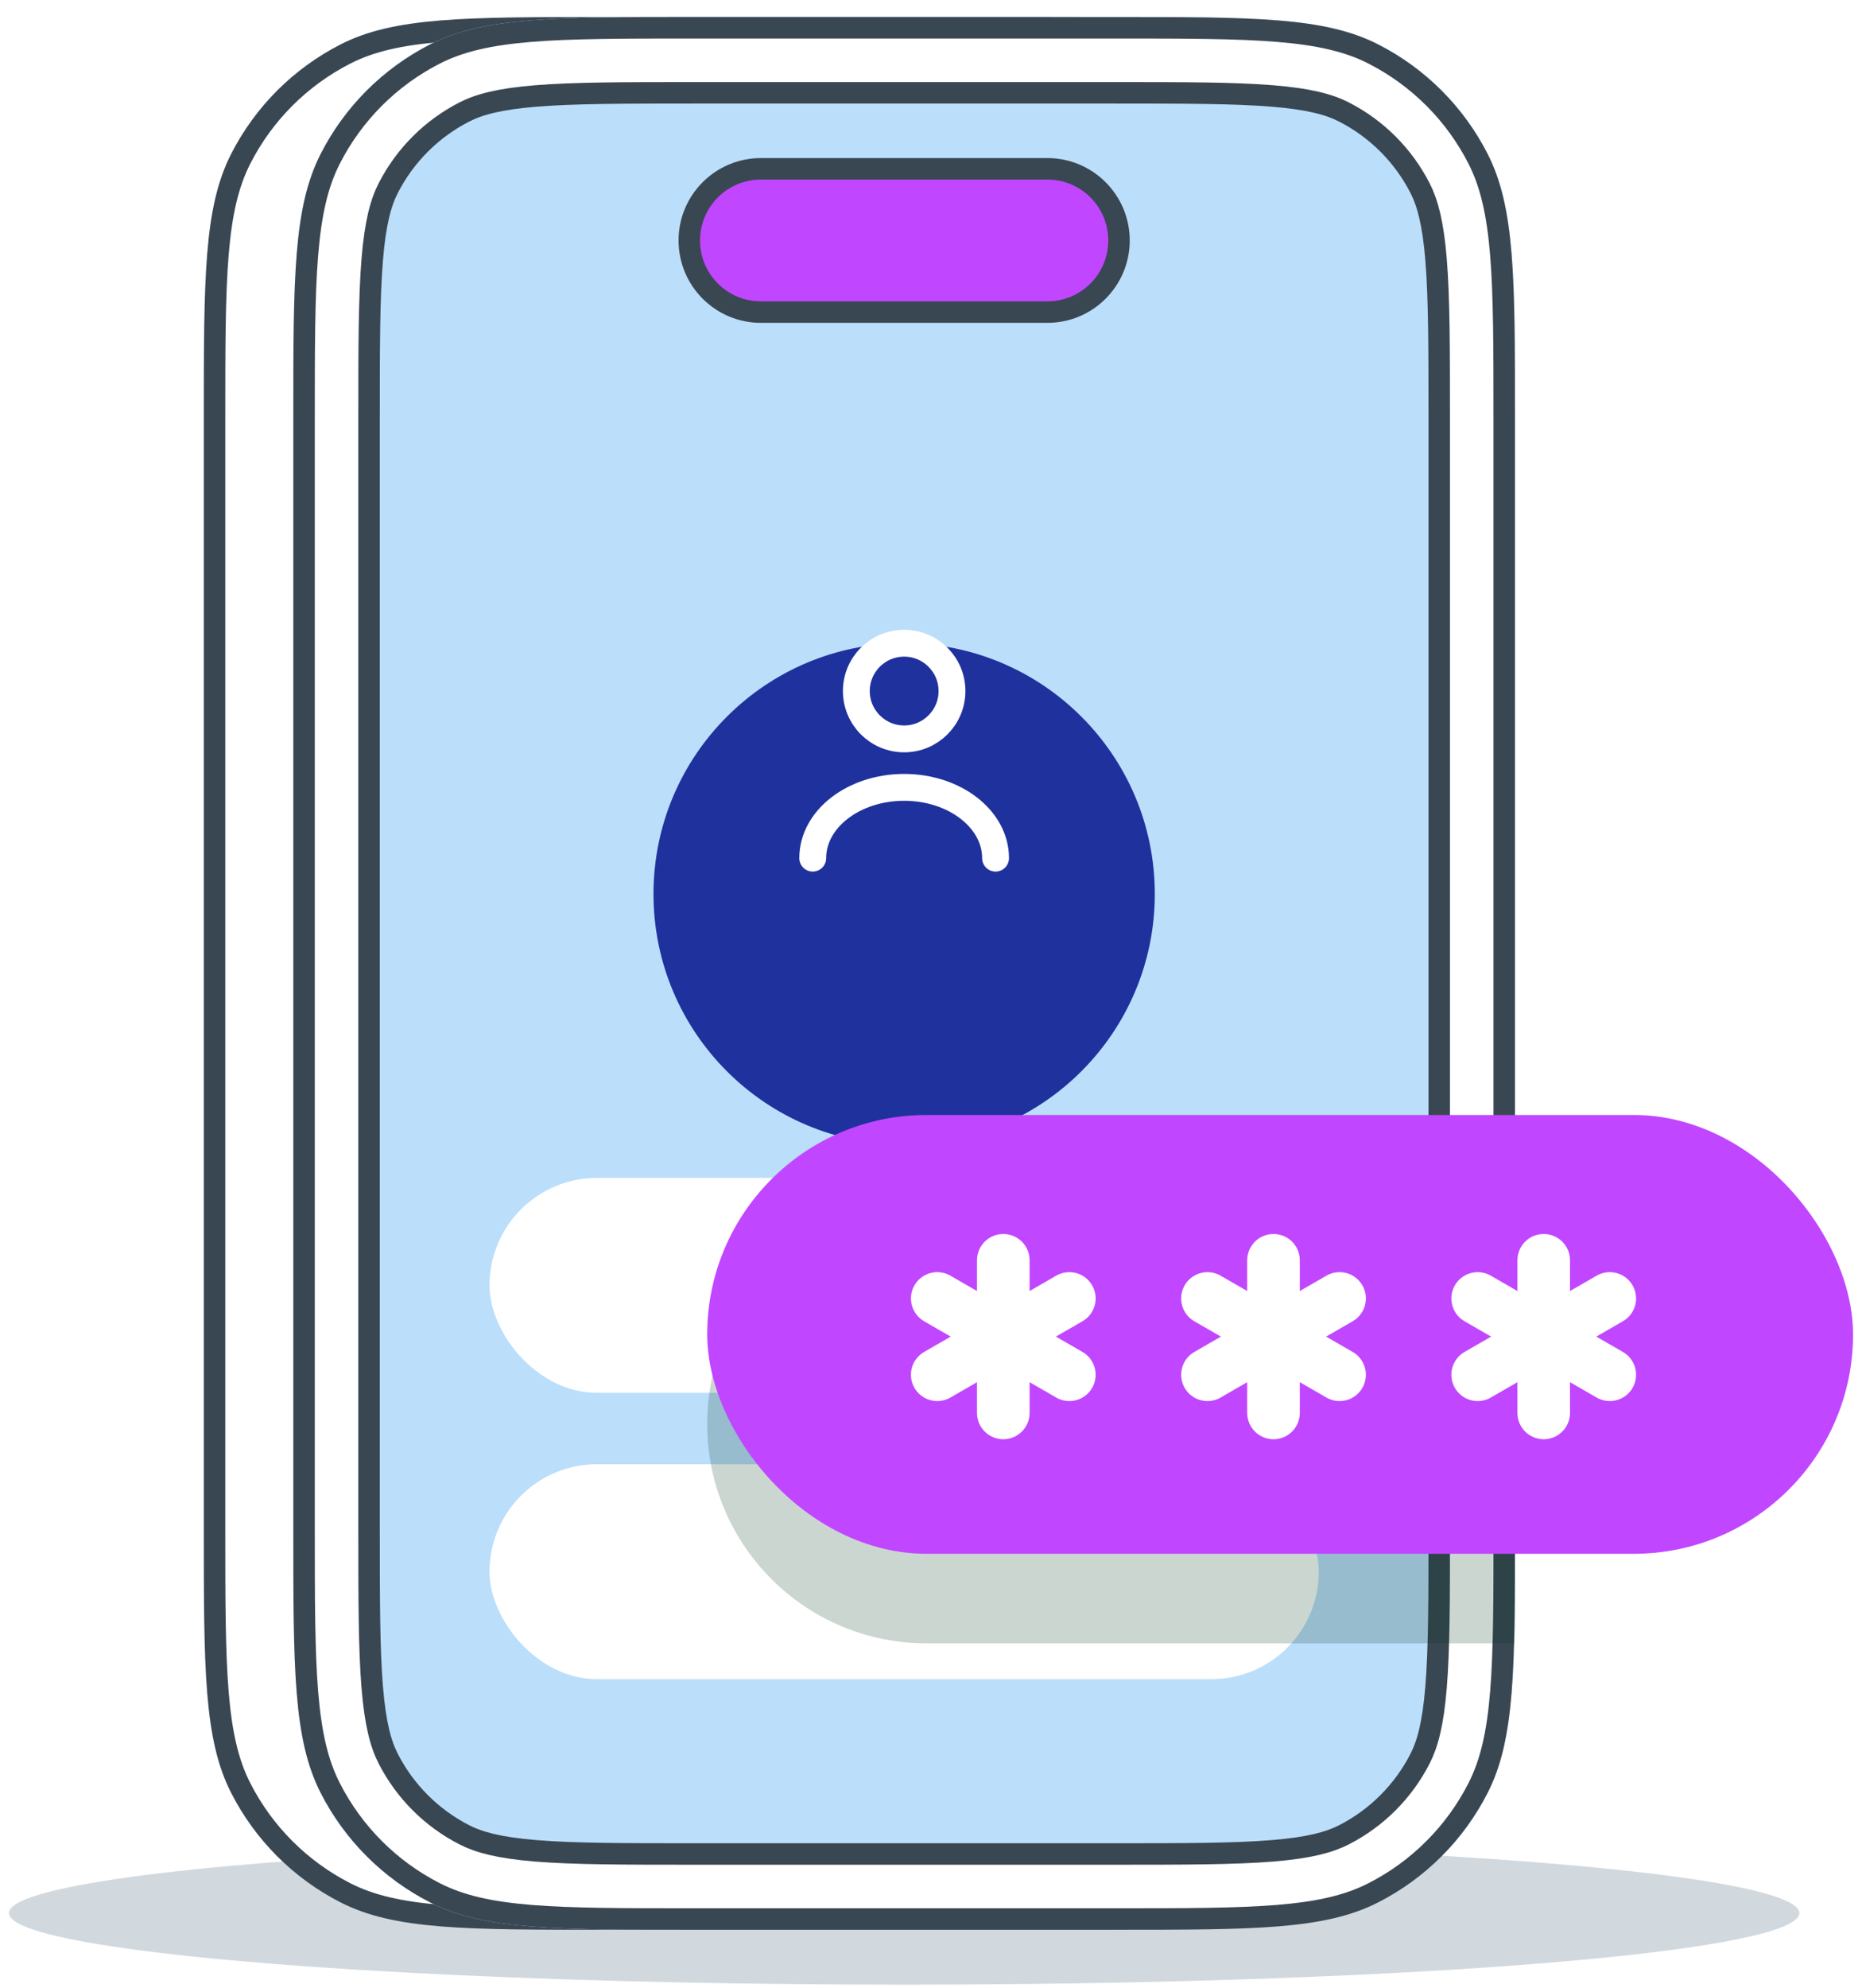 <svg width="104" height="111" viewBox="0 0 104 111" fill="none" xmlns="http://www.w3.org/2000/svg">
<ellipse opacity="0.3" cx="50.5" cy="106.804" rx="50" ry="4" fill="#668091"/>
<path d="M11.983 23.351C11.983 19.421 11.984 16.509 12.172 14.205C12.36 11.908 12.731 10.267 13.444 8.868C14.729 6.347 16.779 4.297 19.3 3.012C20.698 2.299 22.34 1.928 24.637 1.74C26.941 1.552 29.853 1.551 33.783 1.551H57.217C61.147 1.551 64.059 1.552 66.363 1.74C68.66 1.928 70.302 2.299 71.7 3.012C74.222 4.297 76.272 6.347 77.556 8.868C78.269 10.267 78.64 11.908 78.828 14.205C79.016 16.509 79.017 19.421 79.017 23.351V85.338C79.017 89.268 79.016 92.18 78.828 94.484C78.64 96.781 78.269 98.422 77.556 99.821C76.272 102.342 74.222 104.392 71.7 105.677C70.302 106.39 68.66 106.761 66.363 106.949C64.059 107.137 61.147 107.138 57.217 107.138H33.783C29.853 107.138 26.941 107.137 24.637 106.949C22.34 106.761 20.698 106.39 19.3 105.677C16.779 104.392 14.729 102.342 13.444 99.821C12.731 98.422 12.36 96.781 12.172 94.484C11.984 92.18 11.983 89.268 11.983 85.338V23.351Z" fill="white" stroke="#394753" stroke-width="1.2"/>
<path d="M16.383 23.351C16.383 15.511 16.383 11.59 17.909 8.596C19.251 5.961 21.393 3.82 24.027 2.477C27.022 0.951 30.943 0.951 38.783 0.951H62.217C70.057 0.951 73.978 0.951 76.973 2.477C79.607 3.82 81.749 5.961 83.091 8.596C84.617 11.59 84.617 15.511 84.617 23.351V85.338C84.617 93.178 84.617 97.099 83.091 100.094C81.749 102.728 79.607 104.87 76.973 106.212C73.978 107.738 70.057 107.738 62.217 107.738H38.783C30.943 107.738 27.022 107.738 24.027 106.212C21.393 104.87 19.251 102.728 17.909 100.094C16.383 97.099 16.383 93.178 16.383 85.338V23.351Z" fill="#BBDEFB"/>
<g filter="url(#filter0_d_32_508)">
<rect x="27.341" y="79.747" width="46.317" height="12" rx="6" fill="white"/>
</g>
<g filter="url(#filter1_d_32_508)">
<rect x="27.341" y="63.762" width="46.317" height="12" rx="6" fill="white"/>
</g>
<g filter="url(#filter2_d_32_508)">
<circle cx="50.5" cy="41.91" r="14" fill="#1F319D"/>
</g>
<path d="M50.501 41.252C51.976 41.252 53.172 40.056 53.172 38.581C53.172 37.106 51.976 35.91 50.501 35.91C49.026 35.91 47.83 37.106 47.83 38.581C47.83 40.056 49.026 41.252 50.501 41.252Z" stroke="white" stroke-width="1.5" stroke-linecap="round" stroke-linejoin="round"/>
<path d="M55.606 47.91C55.606 45.727 53.32 43.958 50.5 43.958C47.68 43.958 45.394 45.727 45.394 47.91" stroke="white" stroke-width="1.5" stroke-linecap="round" stroke-linejoin="round"/>
<path d="M62.217 5.181H38.783C34.793 5.181 32.055 5.185 29.933 5.358C27.86 5.527 26.75 5.838 25.948 6.246C24.11 7.183 22.615 8.678 21.678 10.516C21.27 11.318 20.959 12.428 20.79 14.501C20.617 16.623 20.613 19.361 20.613 23.351V85.338C20.613 89.328 20.617 92.066 20.79 94.188C20.959 96.261 21.27 97.371 21.678 98.173C22.615 100.011 24.11 101.506 25.948 102.443C26.75 102.851 27.86 103.162 29.933 103.331C32.055 103.504 34.793 103.508 38.783 103.508H62.217C66.207 103.508 68.945 103.504 71.067 103.331C73.14 103.162 74.25 102.851 75.052 102.443C76.891 101.506 78.385 100.011 79.322 98.173C79.73 97.371 80.041 96.261 80.21 94.188C80.383 92.066 80.387 89.328 80.387 85.338V23.351C80.387 19.361 80.383 16.623 80.21 14.501C80.041 12.428 79.73 11.318 79.322 10.516C78.385 8.678 76.891 7.183 75.052 6.246C74.25 5.838 73.14 5.527 71.067 5.358C68.945 5.185 66.207 5.181 62.217 5.181ZM16.983 23.351C16.983 19.421 16.984 16.509 17.172 14.205C17.36 11.908 17.731 10.267 18.444 8.868C19.729 6.347 21.779 4.297 24.3 3.012C25.698 2.299 27.34 1.928 29.637 1.74C31.941 1.552 34.853 1.551 38.783 1.551H62.217C66.147 1.551 69.059 1.552 71.363 1.74C73.66 1.928 75.302 2.299 76.7 3.012C79.222 4.297 81.272 6.347 82.556 8.868C83.269 10.267 83.64 11.908 83.828 14.205C84.016 16.509 84.017 19.421 84.017 23.351V85.338C84.017 89.268 84.016 92.18 83.828 94.484C83.64 96.781 83.269 98.422 82.556 99.821C81.272 102.342 79.222 104.392 76.7 105.677C75.302 106.39 73.66 106.761 71.363 106.949C69.059 107.137 66.147 107.138 62.217 107.138H38.783C34.853 107.138 31.941 107.137 29.637 106.949C27.34 106.761 25.698 106.39 24.3 105.677C21.779 104.392 19.729 102.342 18.444 99.821C17.731 98.422 17.36 96.781 17.172 94.484C16.984 92.18 16.983 89.268 16.983 85.338V23.351Z" fill="white" stroke="#394753" stroke-width="1.2"/>
<path fill-rule="evenodd" clip-rule="evenodd" d="M38.5 13.425C38.5 11.216 40.291 9.425 42.5 9.425L58.5 9.425C60.709 9.425 62.5 11.216 62.5 13.425C62.5 15.634 60.709 17.425 58.5 17.425L42.5 17.425C40.291 17.425 38.5 15.634 38.5 13.425Z" fill="#C146FF" stroke="#394753" stroke-width="1.2" stroke-linecap="round"/>
<path opacity="0.2" d="M84.617 67.249V86.412C84.617 88.434 84.617 90.195 84.591 91.747H51.749C44.984 91.747 39.5 86.263 39.5 79.498C39.5 72.734 44.984 67.249 51.749 67.249H84.617Z" fill="#01321D"/>
<rect x="39.5" y="62.249" width="64" height="24.498" rx="12.249" fill="#C146FF"/>
<path d="M56.038 70.362V78.882" stroke="white" stroke-width="2.938" stroke-linecap="round" stroke-linejoin="round"/>
<path d="M59.727 72.492L52.349 76.752" stroke="white" stroke-width="2.938" stroke-linecap="round" stroke-linejoin="round"/>
<path d="M52.349 72.492L59.727 76.752" stroke="white" stroke-width="2.938" stroke-linecap="round" stroke-linejoin="round"/>
<path d="M71.13 70.362V78.882" stroke="white" stroke-width="2.938" stroke-linecap="round" stroke-linejoin="round"/>
<path d="M74.82 72.492L67.441 76.752" stroke="white" stroke-width="2.938" stroke-linecap="round" stroke-linejoin="round"/>
<path d="M67.441 72.492L74.82 76.752" stroke="white" stroke-width="2.938" stroke-linecap="round" stroke-linejoin="round"/>
<path d="M86.222 70.362V78.882" stroke="white" stroke-width="2.938" stroke-linecap="round" stroke-linejoin="round"/>
<path d="M89.912 72.492L82.533 76.752" stroke="white" stroke-width="2.938" stroke-linecap="round" stroke-linejoin="round"/>
<path d="M82.533 72.492L89.912 76.752" stroke="white" stroke-width="2.938" stroke-linecap="round" stroke-linejoin="round"/>
<defs>
<filter id="filter0_d_32_508" x="21.341" y="75.747" width="58.317" height="24" filterUnits="userSpaceOnUse" color-interpolation-filters="sRGB">
<feFlood flood-opacity="0" result="BackgroundImageFix"/>
<feColorMatrix in="SourceAlpha" type="matrix" values="0 0 0 0 0 0 0 0 0 0 0 0 0 0 0 0 0 0 127 0" result="hardAlpha"/>
<feOffset dy="2"/>
<feGaussianBlur stdDeviation="3"/>
<feComposite in2="hardAlpha" operator="out"/>
<feColorMatrix type="matrix" values="0 0 0 0 0.004 0 0 0 0 0.196 0 0 0 0 0.114 0 0 0 0.1 0"/>
<feBlend mode="normal" in2="BackgroundImageFix" result="effect1_dropShadow_32_508"/>
<feBlend mode="normal" in="SourceGraphic" in2="effect1_dropShadow_32_508" result="shape"/>
</filter>
<filter id="filter1_d_32_508" x="21.341" y="59.762" width="58.317" height="24" filterUnits="userSpaceOnUse" color-interpolation-filters="sRGB">
<feFlood flood-opacity="0" result="BackgroundImageFix"/>
<feColorMatrix in="SourceAlpha" type="matrix" values="0 0 0 0 0 0 0 0 0 0 0 0 0 0 0 0 0 0 127 0" result="hardAlpha"/>
<feOffset dy="2"/>
<feGaussianBlur stdDeviation="3"/>
<feComposite in2="hardAlpha" operator="out"/>
<feColorMatrix type="matrix" values="0 0 0 0 0.004 0 0 0 0 0.196 0 0 0 0 0.114 0 0 0 0.1 0"/>
<feBlend mode="normal" in2="BackgroundImageFix" result="effect1_dropShadow_32_508"/>
<feBlend mode="normal" in="SourceGraphic" in2="effect1_dropShadow_32_508" result="shape"/>
</filter>
<filter id="filter2_d_32_508" x="30.5" y="27.91" width="40" height="42" filterUnits="userSpaceOnUse" color-interpolation-filters="sRGB">
<feFlood flood-opacity="0" result="BackgroundImageFix"/>
<feColorMatrix in="SourceAlpha" type="matrix" values="0 0 0 0 0 0 0 0 0 0 0 0 0 0 0 0 0 0 127 0" result="hardAlpha"/>
<feMorphology radius="2" operator="erode" in="SourceAlpha" result="effect1_dropShadow_32_508"/>
<feOffset dy="8"/>
<feGaussianBlur stdDeviation="4"/>
<feComposite in2="hardAlpha" operator="out"/>
<feColorMatrix type="matrix" values="0 0 0 0 0.004 0 0 0 0 0.196 0 0 0 0 0.114 0 0 0 0.3 0"/>
<feBlend mode="normal" in2="BackgroundImageFix" result="effect1_dropShadow_32_508"/>
<feBlend mode="normal" in="SourceGraphic" in2="effect1_dropShadow_32_508" result="shape"/>
</filter>
</defs>
</svg>
